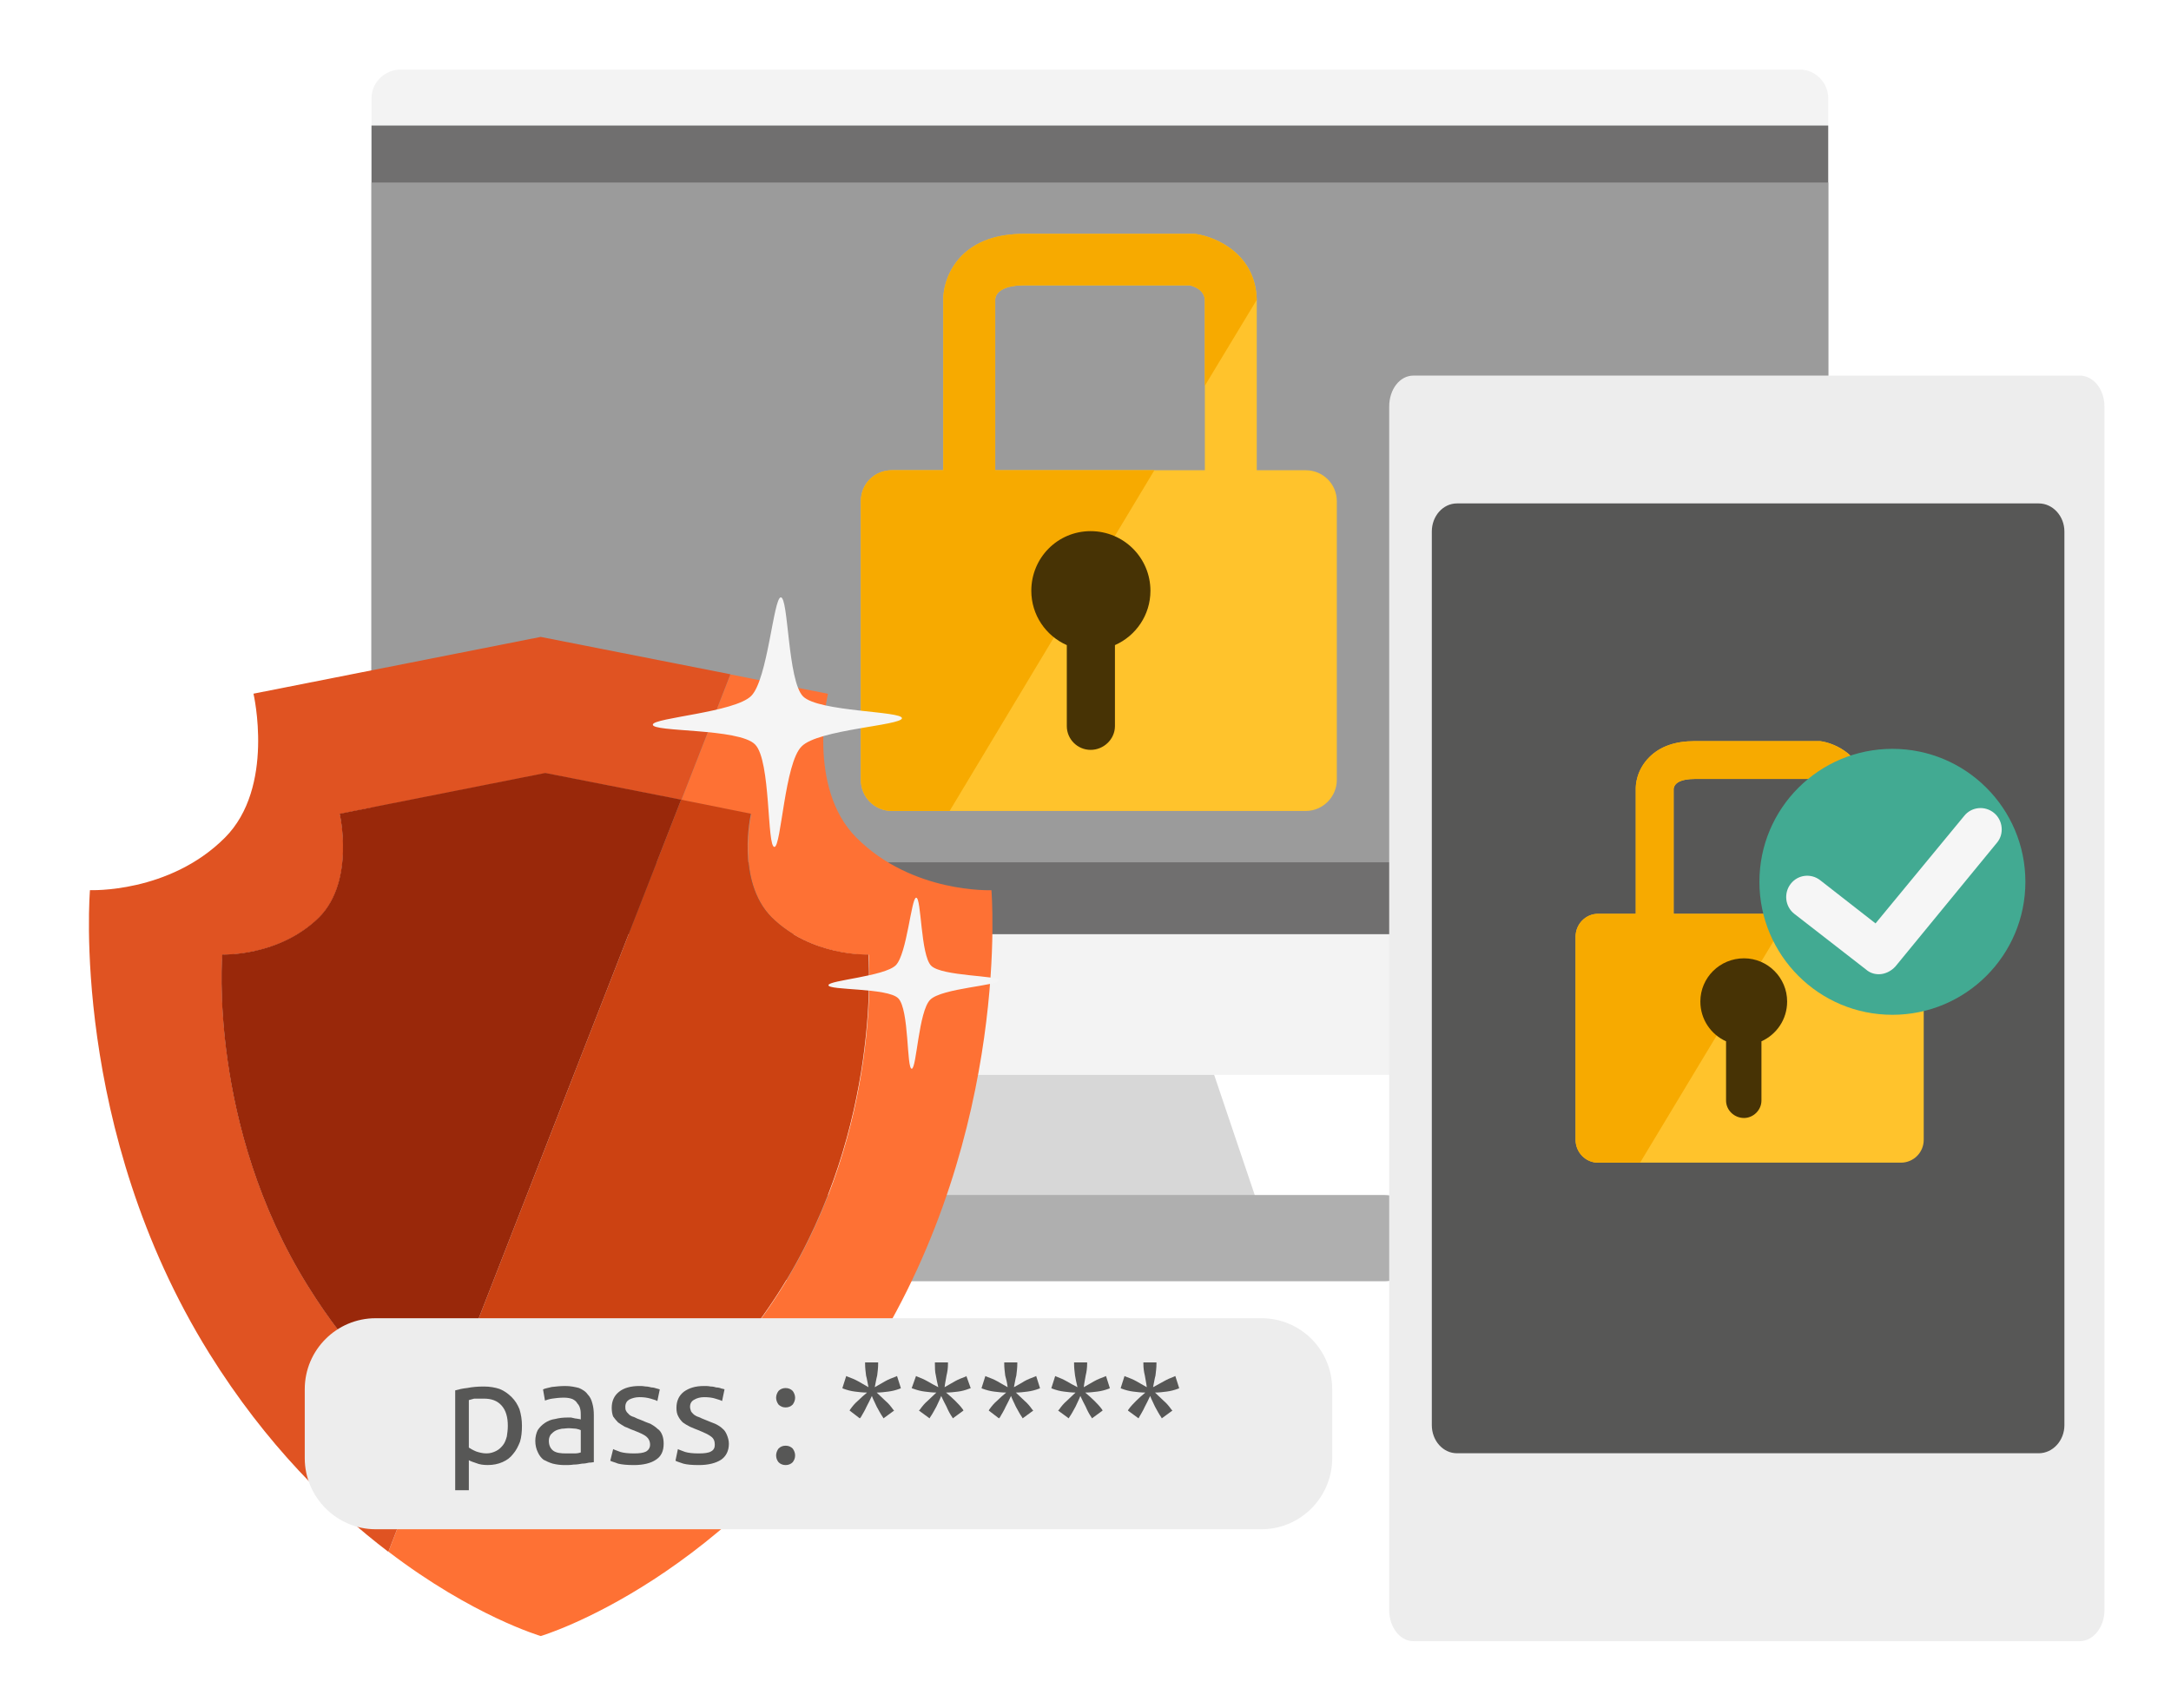 ﻿<?xml version="1.0" encoding="utf-8"?>
<svg width="624" height="491" version="1.1" xmlns="http://www.w3.org/2000/svg">
  <g>
    <path d="M 348.218 306.712 C 348.218 303.503 344.593 300.852 339.991 300.852 C 281.841 300.852 281.841 300.852 281.841 300.852 C 277.239 300.852 273.613 303.503 273.613 306.712 C 259.529 358.756 259.529 358.756 259.529 358.756 C 259.529 362.105 263.294 364.756 267.756 364.756 C 357.562 364.756 357.562 364.756 357.562 364.756 C 362.163 364.756 365.789 362.105 365.789 358.756 L 348.218 306.712 Z " fill="#D7D7D7" />
    <path d="M 525.475 300.741 C 525.475 305.204 521.851 308.969 517.251 308.969 C 115.142 308.969 115.142 308.969 115.142 308.969 C 110.543 308.969 106.779 305.204 106.779 300.741 C 106.779 28.228 106.779 28.228 106.779 28.228 C 106.779 23.766 110.543 20 115.142 20 C 517.251 20 517.251 20 517.251 20 C 521.851 20 525.475 23.766 525.475 28.228 L 525.475 300.741 Z " fill="#F3F3F3" />
    <path d="M 106.779 36.087 L 525.475 36.087 L 525.475 268.531 L 106.779 268.531 L 106.779 36.087 Z " fill="#706F6F" />
    <path d="M 406.227 360.08 C 406.227 364.676 402.603 368.298 398.002 368.298 C 228.349 368.298 228.349 368.298 228.349 368.298 C 223.888 368.298 220.124 364.676 220.124 360.08 C 220.124 351.722 220.124 351.722 220.124 351.722 C 220.124 347.265 223.888 343.504 228.349 343.504 C 398.002 343.504 398.002 343.504 398.002 343.504 C 402.603 343.504 406.227 347.265 406.227 351.722 L 406.227 360.08 Z " fill="#AFAFAF" />
    <path d="M 520.162 52.468 L 106.779 52.468 L 106.779 247.869 L 393.092 247.869 L 434.858 247.869 L 525.475 247.869 L 525.475 137.772 L 525.475 87.151 L 525.475 72.097 L 525.475 52.468 L 520.162 52.468 Z " fill="#9B9B9B" />
    <path d="M 375.312 135.171 C 361.226 135.171 361.226 135.171 361.226 135.171 C 361.226 86.48 361.226 86.48 361.226 86.48 C 361.226 86.48 361.226 86.34 361.226 86.201 C 360.947 73.087 349.651 68.064 343.515 67.227 C 343.236 67.227 342.957 67.227 342.539 67.227 C 294.285 67.227 294.285 67.227 294.285 67.227 C 286.615 67.227 280.618 69.32 276.434 73.505 C 271.414 78.667 271.135 84.666 271.135 85.782 C 271.135 135.171 271.135 135.171 271.135 135.171 C 256.352 135.171 256.352 135.171 256.352 135.171 C 251.332 135.171 247.427 139.077 247.427 144.1 C 247.427 224.182 247.427 224.182 247.427 224.182 C 247.427 229.065 251.332 233.111 256.352 233.111 C 272.948 233.111 272.948 233.111 272.948 233.111 C 375.312 233.111 375.312 233.111 375.312 233.111 C 380.193 233.111 384.237 229.065 384.237 224.182 C 384.237 144.1 384.237 144.1 384.237 144.1 C 384.237 139.077 380.193 135.171 375.312 135.171  ZM 346.304 135.171 C 331.8 135.171 331.8 135.171 331.8 135.171 C 286.057 135.171 286.057 135.171 286.057 135.171 C 286.057 85.922 286.057 85.922 286.057 85.922 C 286.336 83.55 289.265 82.016 294.285 82.016 C 341.981 82.016 341.981 82.016 341.981 82.016 C 343.096 82.295 346.304 83.271 346.304 86.48 C 346.304 110.895 346.304 110.895 346.304 110.895 L 346.304 135.171 Z " fill="#FFC32C" />
    <path d="M 286.053 135.171 C 286.053 85.922 286.053 85.922 286.053 85.922 C 286.332 83.55 289.26 82.016 294.28 82.016 C 341.971 82.016 341.971 82.016 341.971 82.016 C 343.086 82.295 346.293 83.271 346.293 86.48 C 346.293 110.895 346.293 110.895 346.293 110.895 C 361.214 86.201 361.214 86.201 361.214 86.201 C 360.935 73.087 349.64 68.064 343.504 67.227 C 343.226 67.227 342.947 67.227 342.528 67.227 C 294.28 67.227 294.28 67.227 294.28 67.227 C 286.611 67.227 280.615 69.32 276.431 73.505 C 271.411 78.667 271.132 84.666 271.132 85.782 C 271.132 135.171 271.132 135.171 271.132 135.171 C 256.351 135.171 256.351 135.171 256.351 135.171 C 251.331 135.171 247.427 139.077 247.427 144.1 C 247.427 224.182 247.427 224.182 247.427 224.182 C 247.427 229.065 251.331 233.111 256.351 233.111 C 272.945 233.111 272.945 233.111 272.945 233.111 C 331.791 135.171 331.791 135.171 331.791 135.171 L 286.053 135.171 Z " fill="#F7AA00" />
    <path d="M 330.664 169.824 C 330.664 160.345 322.978 152.678 313.474 152.678 C 303.971 152.678 296.425 160.345 296.425 169.824 C 296.425 176.795 300.617 182.789 306.627 185.438 C 306.627 208.718 306.627 208.718 306.627 208.718 C 306.627 212.482 309.701 215.549 313.474 215.549 C 317.248 215.549 320.462 212.482 320.462 208.718 C 320.462 185.438 320.462 185.438 320.462 185.438 C 326.471 182.789 330.664 176.795 330.664 169.824  Z" fill="#473305" />
    <path d="M 604.875 462.827 C 604.875 467.709 601.667 471.754 597.762 471.754 C 406.264 471.754 406.264 471.754 406.264 471.754 C 402.359 471.754 399.291 467.709 399.291 462.827 C 399.291 116.887 399.291 116.887 399.291 116.887 C 399.291 111.866 402.359 107.96 406.264 107.96 C 597.762 107.96 597.762 107.96 597.762 107.96 C 601.667 107.96 604.875 111.866 604.875 116.887 L 604.875 462.827 Z " fill="#EDEDED" />
    <path d="M 593.363 409.651 C 593.363 414.113 590.02 417.738 585.979 417.738 C 418.785 417.738 418.785 417.738 418.785 417.738 C 414.745 417.738 411.54 414.113 411.54 409.651 C 411.54 152.796 411.54 152.796 411.54 152.796 C 411.54 148.334 414.745 144.708 418.785 144.708 C 585.979 144.708 585.979 144.708 585.979 144.708 C 590.02 144.708 593.363 148.334 593.363 152.796 L 593.363 409.651 Z " fill="#575756" />
    <path d="M 546.366 262.677 C 536.039 262.677 536.039 262.677 536.039 262.677 C 536.039 227.122 536.039 227.122 536.039 227.122 C 536.039 227.122 536.039 226.983 536.039 226.843 C 535.9 217.362 527.526 213.597 523.2 213.04 C 522.921 213.04 522.642 213.04 522.502 213.04 C 487.055 213.04 487.055 213.04 487.055 213.04 C 481.473 213.04 477.146 214.573 474.076 217.641 C 470.308 221.406 470.169 225.728 470.169 226.565 C 470.169 262.677 470.169 262.677 470.169 262.677 C 459.283 262.677 459.283 262.677 459.283 262.677 C 455.794 262.677 452.864 265.605 452.864 269.231 C 452.864 327.653 452.864 327.653 452.864 327.653 C 452.864 331.278 455.794 334.206 459.283 334.206 C 471.425 334.206 471.425 334.206 471.425 334.206 C 546.366 334.206 546.366 334.206 546.366 334.206 C 549.995 334.206 552.925 331.278 552.925 327.653 C 552.925 269.231 552.925 269.231 552.925 269.231 C 552.925 265.605 549.995 262.677 546.366 262.677  ZM 525.154 262.677 C 514.547 262.677 514.547 262.677 514.547 262.677 C 481.054 262.677 481.054 262.677 481.054 262.677 C 481.054 226.704 481.054 226.704 481.054 226.704 C 481.333 224.891 483.426 223.915 487.055 223.915 C 521.944 223.915 521.944 223.915 521.944 223.915 C 522.781 224.055 525.154 224.752 525.154 227.122 C 525.154 244.97 525.154 244.97 525.154 244.97 L 525.154 262.677 Z " fill="#FFC32C" />
    <path d="M 481.025 262.677 C 481.025 226.704 481.025 226.704 481.025 226.704 C 481.304 224.891 483.395 223.915 487.02 223.915 C 521.873 223.915 521.873 223.915 521.873 223.915 C 522.709 224.055 525.079 224.752 525.079 227.122 C 525.079 244.97 525.079 244.97 525.079 244.97 C 535.953 226.843 535.953 226.843 535.953 226.843 C 535.814 217.362 527.449 213.597 523.127 213.04 C 522.849 213.04 522.57 213.04 522.43 213.04 C 487.02 213.04 487.02 213.04 487.02 213.04 C 481.443 213.04 477.121 214.573 474.054 217.641 C 470.29 221.406 470.151 225.728 470.151 226.565 C 470.151 262.677 470.151 262.677 470.151 262.677 C 459.277 262.677 459.277 262.677 459.277 262.677 C 455.791 262.677 452.864 265.605 452.864 269.231 C 452.864 327.653 452.864 327.653 452.864 327.653 C 452.864 331.278 455.791 334.206 459.277 334.206 C 471.405 334.206 471.405 334.206 471.405 334.206 C 514.484 262.677 514.484 262.677 514.484 262.677 L 481.025 262.677 Z " fill="#F7AA00" />
    <path d="M 513.668 287.884 C 513.668 281.048 508.095 275.468 501.267 275.468 C 494.3 275.468 488.726 281.048 488.726 287.884 C 488.726 293.046 491.792 297.371 496.111 299.324 C 496.111 316.344 496.111 316.344 496.111 316.344 C 496.111 319.134 498.48 321.366 501.267 321.366 C 503.914 321.366 506.283 319.134 506.283 316.344 C 506.283 299.324 506.283 299.324 506.283 299.324 C 510.603 297.371 513.668 293.046 513.668 287.884  Z" fill="#473305" />
    <path d="M 505.699 253.478 C 505.698 232.367 522.812 215.253 543.923 215.253 C 565.033 215.253 582.147 232.367 582.147 253.478 C 582.147 274.588 565.033 291.702 543.923 291.702 C 522.812 291.702 505.698 274.588 505.698 253.478  Z" fill="#42AA92" />
    <path d="M 540.051 280.043 C 538.66 280.043 537.407 279.625 536.294 278.651 C 515.697 262.652 515.697 262.652 515.697 262.652 C 513.052 260.565 512.635 256.669 514.723 254.026 C 516.81 251.383 520.568 250.965 523.212 253.052 C 539.077 265.434 539.077 265.434 539.077 265.434 C 564.545 234.548 564.545 234.548 564.545 234.548 C 566.633 231.905 570.529 231.488 573.174 233.714 C 575.679 235.801 576.096 239.696 574.008 242.2 C 544.783 277.817 544.783 277.817 544.783 277.817 C 543.53 279.208 541.721 280.043 540.051 280.043  Z" fill="#F6F6F6" />
    <path d="M 284.96 255.886 C 284.96 255.885 262.233 256.861 246.199 240.831 C 231.698 226.333 237.973 199.43 237.973 199.43 C 209.947 193.854 209.947 193.854 209.947 193.854 C 195.865 229.958 195.865 229.958 195.865 229.958 C 215.943 234 215.943 234 215.943 234 C 215.943 234 211.481 253.237 221.799 263.692 C 233.371 275.122 249.685 274.425 249.685 274.425 C 249.685 274.425 253.728 323.633 225.006 369.773 C 195.865 416.471 156.825 428.041 156.825 428.041 C 156.825 428.041 142.882 423.999 125.314 410.616 C 111.65 446.023 111.65 446.023 111.65 446.023 C 135.91 464.563 155.43 470.278 155.43 470.278 C 155.43 470.278 210.087 454.108 250.661 389.01 C 290.816 324.469 284.96 255.885 284.96 255.885  Z" fill="#FE7134" />
    <path d="M 156.734 428.069 C 156.734 428.069 195.77 416.492 224.907 369.766 C 253.625 323.597 249.582 274.359 249.582 274.359 C 249.582 274.359 233.271 275.057 221.7 263.619 C 211.384 253.158 215.845 233.909 215.845 233.909 C 195.77 229.864 195.77 229.864 195.77 229.864 C 125.227 410.634 125.227 410.634 125.227 410.634 C 142.793 424.024 156.734 428.069 156.734 428.069  Z" fill="#CC4212" />
    <path d="M 88.613 369.798 C 59.745 323.641 63.929 274.417 63.929 274.417 C 63.929 274.417 80.245 275.114 91.82 263.68 C 102.14 253.221 97.678 233.978 97.678 233.978 C 156.807 222.264 156.807 222.264 156.807 222.264 C 195.855 229.934 195.855 229.934 195.855 229.934 C 209.94 193.817 209.94 193.817 209.94 193.817 C 155.413 183.08 155.413 183.08 155.413 183.08 C 72.854 199.395 72.854 199.395 72.854 199.395 C 72.854 199.395 79.13 226.308 64.626 240.811 C 48.589 256.847 25.857 255.871 25.857 255.871 C 25.857 255.871 20 324.478 60.164 389.041 C 76.48 415.257 95.167 433.525 111.623 446.075 C 125.29 410.655 125.29 410.655 125.29 410.655 C 113.576 401.731 100.327 388.623 88.613 369.798  Z" fill="#E05322" />
    <path d="M 97.622 233.908 C 97.622 233.908 102.083 253.159 91.766 263.621 C 80.195 275.06 63.883 274.363 63.883 274.363 C 63.883 274.363 59.7 323.606 88.56 369.781 C 100.271 388.613 113.516 401.726 125.227 410.654 C 195.772 229.862 195.772 229.862 195.772 229.862 C 156.735 222.19 156.735 222.19 156.735 222.19 L 97.622 233.908 Z " fill="#99280A" />
    <path d="M 222.605 243.45 C 220.376 243.59 221.629 218.605 217.032 214 C 212.435 209.254 187.36 210.51 187.639 208.277 C 187.778 206.323 211.181 204.788 215.918 200.042 C 220.654 195.296 222.326 171.848 224.415 171.708 C 226.644 171.569 226.366 195.715 230.823 200.182 C 235.281 204.648 259.381 204.369 259.242 206.462 C 259.103 208.556 235.142 209.673 230.406 214.558 C 225.53 219.303 224.555 243.31 222.604 243.45  Z" fill="#F5F5F5" />
    <path d="M 262.071 307.206 C 260.539 307.346 261.375 290.167 258.172 286.955 C 255.109 283.882 237.981 284.72 238.121 283.184 C 238.121 281.787 254.273 280.67 257.476 277.458 C 260.678 274.246 261.932 258.045 263.324 258.045 C 264.856 257.905 264.577 274.525 267.641 277.598 C 270.704 280.67 287.274 280.391 287.135 281.787 C 287.135 283.324 270.704 284.022 267.362 287.374 C 264.02 290.726 263.463 307.066 262.071 307.206  Z" fill="#F5F5F5" />
    <path d="M 382.909 419.175 C 382.909 430.357 373.846 439.581 362.552 439.581 C 107.95 439.581 107.95 439.581 107.95 439.581 C 96.796 439.581 87.593 430.357 87.593 419.176 C 87.593 399.329 87.593 399.329 87.593 399.329 C 87.593 388.008 96.796 378.924 107.95 378.924 C 362.552 378.924 362.552 378.924 362.552 378.924 C 373.846 378.924 382.909 388.008 382.909 399.329 L 382.909 419.175 Z " fill="#EDEDED" />
    <path d="M 150.021 409.837 C 150.021 411.508 149.881 413.041 149.461 414.434 C 148.901 415.827 148.341 416.941 147.501 417.916 C 146.66 419.031 145.68 419.727 144.42 420.285 C 143.159 420.842 141.759 421.121 140.218 421.121 C 138.958 421.121 137.838 420.981 136.857 420.563 C 136.017 420.285 135.177 420.006 134.757 419.727 C 134.757 428.365 134.757 428.365 134.757 428.365 C 130.836 428.365 130.836 428.365 130.836 428.365 C 130.836 399.667 130.836 399.667 130.836 399.667 C 131.816 399.388 132.936 399.11 134.337 398.971 C 135.737 398.692 137.277 398.553 139.098 398.553 C 140.779 398.553 142.319 398.831 143.579 399.249 C 144.98 399.806 146.1 400.642 147.081 401.617 C 148.061 402.592 148.761 403.707 149.321 405.1 C 149.741 406.493 150.021 408.026 150.021 409.837  ZM 145.96 409.837 C 145.96 407.329 145.4 405.379 144.14 403.986 C 142.879 402.592 141.199 402.035 139.098 402.035 C 137.838 402.035 136.997 402.035 136.297 402.035 C 135.737 402.175 135.177 402.314 134.757 402.453 C 134.757 416.105 134.757 416.105 134.757 416.105 C 135.177 416.384 135.877 416.802 136.857 417.22 C 137.698 417.499 138.678 417.777 139.798 417.777 C 140.919 417.777 141.759 417.499 142.599 417.081 C 143.439 416.663 144 416.105 144.56 415.409 C 145.12 414.712 145.4 413.877 145.68 412.901 C 145.82 411.926 145.96 410.951 145.96 409.837  Z" fill="#575756" />
    <path d="M 162.48 398.405 C 164.009 398.405 165.26 398.684 166.373 398.963 C 167.346 399.381 168.319 399.939 168.876 400.775 C 169.571 401.473 169.988 402.309 170.266 403.425 C 170.544 404.401 170.683 405.516 170.683 406.771 C 170.683 420.296 170.683 420.296 170.683 420.296 C 170.405 420.296 169.988 420.436 169.293 420.436 C 168.737 420.575 168.041 420.715 167.346 420.715 C 166.512 420.854 165.817 420.994 164.843 420.994 C 164.009 421.133 163.175 421.133 162.34 421.133 C 161.089 421.133 159.977 420.994 158.864 420.715 C 157.891 420.436 157.057 420.017 156.222 419.599 C 155.527 419.041 154.971 418.344 154.554 417.368 C 154.137 416.532 153.859 415.416 153.859 414.161 C 153.859 413.046 154.137 411.93 154.554 411.094 C 155.11 410.257 155.805 409.56 156.64 409.002 C 157.474 408.444 158.447 408.026 159.56 407.887 C 160.672 407.608 161.784 407.468 163.036 407.468 C 163.453 407.468 163.731 407.468 164.148 407.468 C 164.565 407.608 164.982 407.608 165.399 407.747 C 165.817 407.747 166.095 407.887 166.373 407.887 C 166.651 407.887 166.79 408.026 166.929 408.026 C 166.929 406.911 166.929 406.911 166.929 406.911 C 166.929 406.353 166.929 405.656 166.79 405.098 C 166.651 404.401 166.373 403.843 165.956 403.425 C 165.678 402.867 165.121 402.449 164.565 402.17 C 163.87 401.891 163.036 401.751 162.062 401.751 C 160.811 401.751 159.699 401.891 158.725 402.03 C 157.752 402.17 157.057 402.449 156.64 402.588 C 156.083 399.381 156.083 399.381 156.083 399.381 C 156.64 399.102 157.474 398.963 158.586 398.684 C 159.838 398.544 161.089 398.405 162.48 398.405  ZM 162.758 417.786 C 163.731 417.787 164.426 417.787 165.121 417.787 C 165.956 417.787 166.512 417.647 166.929 417.508 C 166.929 411.094 166.929 411.094 166.929 411.094 C 166.651 410.954 166.234 410.815 165.539 410.675 C 164.982 410.675 164.287 410.536 163.314 410.536 C 162.758 410.536 162.201 410.675 161.506 410.675 C 160.811 410.815 160.255 410.954 159.699 411.233 C 159.142 411.512 158.725 411.93 158.308 412.349 C 158.03 412.767 157.752 413.325 157.752 414.161 C 157.752 415.556 158.308 416.532 159.142 417.089 C 159.977 417.647 161.228 417.787 162.758 417.787  Z" fill="#575756" />
    <path d="M 182.243 417.786 C 183.778 417.787 184.894 417.647 185.731 417.229 C 186.429 416.81 186.848 416.113 186.848 415.277 C 186.848 414.301 186.429 413.464 185.731 412.906 C 185.034 412.349 183.778 411.791 181.964 411.094 C 181.127 410.815 180.429 410.396 179.592 410.118 C 178.894 409.699 178.197 409.281 177.638 408.863 C 177.08 408.305 176.662 407.747 176.243 407.189 C 175.964 406.492 175.824 405.656 175.824 404.68 C 175.824 402.728 176.522 401.194 177.917 400.078 C 179.313 398.963 181.266 398.405 183.778 398.405 C 184.336 398.405 184.894 398.405 185.592 398.544 C 186.15 398.544 186.708 398.684 187.266 398.823 C 187.824 398.823 188.243 398.963 188.662 399.102 C 189.08 399.242 189.359 399.242 189.638 399.381 C 188.941 402.728 188.941 402.728 188.941 402.728 C 188.522 402.449 187.824 402.309 186.987 402.03 C 186.01 401.751 185.034 401.612 183.778 401.612 C 182.662 401.612 181.685 401.891 180.848 402.309 C 180.15 402.728 179.732 403.425 179.732 404.401 C 179.732 404.819 179.732 405.237 180.011 405.656 C 180.15 405.935 180.429 406.213 180.848 406.632 C 181.127 406.911 181.685 407.189 182.243 407.329 C 182.801 407.608 183.359 407.887 184.197 408.165 C 185.173 408.584 186.15 409.002 186.987 409.281 C 187.685 409.699 188.383 410.118 188.941 410.675 C 189.638 411.094 190.057 411.791 190.336 412.488 C 190.615 413.185 190.755 414.022 190.755 414.998 C 190.755 417.089 190.057 418.623 188.522 419.599 C 187.127 420.575 184.894 421.133 182.243 421.133 C 180.29 421.133 178.755 420.994 177.638 420.715 C 176.662 420.296 175.824 420.157 175.406 419.878 C 176.243 416.532 176.243 416.532 176.243 416.532 C 176.662 416.81 177.359 416.95 178.336 417.368 C 179.313 417.647 180.569 417.787 182.243 417.787  Z" fill="#575756" />
    <path d="M 200.847 417.786 C 202.382 417.787 203.637 417.647 204.335 417.229 C 205.172 416.81 205.451 416.113 205.451 415.277 C 205.451 414.301 205.172 413.464 204.335 412.906 C 203.637 412.349 202.382 411.791 200.707 411.094 C 199.87 410.815 199.033 410.396 198.335 410.118 C 197.498 409.699 196.8 409.281 196.242 408.863 C 195.684 408.305 195.265 407.747 194.986 407.189 C 194.568 406.492 194.428 405.656 194.428 404.68 C 194.428 402.728 195.126 401.194 196.521 400.078 C 198.056 398.963 199.87 398.405 202.382 398.405 C 202.94 398.405 203.637 398.405 204.195 398.544 C 204.893 398.544 205.451 398.684 205.87 398.823 C 206.428 398.823 206.986 398.963 207.265 399.102 C 207.684 399.242 208.102 399.242 208.242 399.381 C 207.544 402.728 207.544 402.728 207.544 402.728 C 207.126 402.449 206.428 402.309 205.591 402.03 C 204.754 401.751 203.637 401.612 202.382 401.612 C 201.265 401.612 200.289 401.891 199.591 402.309 C 198.754 402.728 198.335 403.425 198.335 404.401 C 198.335 404.819 198.475 405.237 198.614 405.656 C 198.754 405.935 199.033 406.213 199.451 406.632 C 199.87 406.911 200.289 407.189 200.847 407.329 C 201.405 407.608 202.102 407.887 202.8 408.165 C 203.916 408.584 204.754 409.002 205.591 409.281 C 206.428 409.699 207.126 410.118 207.684 410.675 C 208.242 411.094 208.661 411.791 208.94 412.488 C 209.219 413.185 209.498 414.022 209.498 414.998 C 209.498 417.089 208.661 418.623 207.265 419.599 C 205.73 420.575 203.637 421.133 200.847 421.133 C 198.893 421.133 197.358 420.994 196.382 420.715 C 195.265 420.296 194.568 420.157 194.149 419.878 C 194.847 416.532 194.847 416.532 194.847 416.532 C 195.265 416.81 195.963 416.95 196.94 417.368 C 197.916 417.647 199.172 417.787 200.847 417.787  Z" fill="#575756" />
    <path d="M 228.536 401.78 C 228.536 402.476 228.263 403.172 227.853 403.729 C 227.307 404.286 226.625 404.565 225.806 404.565 C 224.987 404.565 224.304 404.286 223.758 403.729 C 223.349 403.172 223.075 402.476 223.075 401.78 C 223.075 401.084 223.349 400.388 223.758 399.831 C 224.304 399.274 224.987 398.995 225.806 398.995 C 226.625 398.995 227.307 399.274 227.853 399.831 C 228.263 400.388 228.536 401.084 228.536 401.78  ZM 228.536 418.348 C 228.536 419.184 228.263 419.741 227.853 420.298 C 227.307 420.854 226.625 421.133 225.806 421.133 C 224.987 421.133 224.304 420.854 223.758 420.298 C 223.349 419.741 223.075 419.184 223.075 418.348 C 223.075 417.652 223.349 416.956 223.758 416.399 C 224.304 415.842 224.987 415.564 225.806 415.564 C 226.625 415.564 227.307 415.842 227.853 416.399 C 228.263 416.956 228.536 417.652 228.536 418.348  Z" fill="#575756" />
    <path d="M 252.403 392.036 C 252.403 393.155 252.264 394.274 252.125 395.393 C 251.847 396.372 251.708 397.491 251.43 398.75 C 252.403 398.191 253.377 397.631 254.35 397.072 C 255.323 396.512 256.436 396.092 257.548 395.673 C 257.826 395.533 257.826 395.533 257.826 395.533 C 258.938 399.03 258.938 399.03 258.938 399.03 C 258.66 399.17 258.66 399.17 258.66 399.17 C 257.548 399.59 256.436 399.869 255.323 400.009 C 254.211 400.149 253.098 400.289 251.986 400.289 C 252.82 401.128 253.655 401.828 254.489 402.667 C 255.323 403.366 256.018 404.206 256.714 405.185 C 256.992 405.465 256.992 405.465 256.992 405.465 C 253.933 407.703 253.933 407.703 253.933 407.703 C 253.794 407.423 253.794 407.423 253.794 407.423 C 253.098 406.444 252.542 405.325 251.986 404.345 C 251.569 403.366 251.013 402.387 250.596 401.268 C 250.039 402.387 249.622 403.366 249.066 404.345 C 248.649 405.325 247.954 406.444 247.398 407.423 C 247.119 407.703 247.119 407.703 247.119 407.703 C 244.199 405.465 244.199 405.465 244.199 405.465 C 244.339 405.185 244.339 405.185 244.339 405.185 C 245.034 404.206 245.729 403.366 246.563 402.667 C 247.398 401.828 248.232 401.128 249.205 400.289 C 247.954 400.289 246.841 400.149 245.729 400.009 C 244.617 399.869 243.504 399.59 242.392 399.17 C 242.114 399.03 242.114 399.03 242.114 399.03 C 243.226 395.533 243.226 395.533 243.226 395.533 C 243.504 395.673 243.504 395.673 243.504 395.673 C 244.617 396.092 245.729 396.512 246.702 397.072 C 247.676 397.631 248.649 398.191 249.622 398.75 C 249.344 397.491 249.205 396.372 248.927 395.393 C 248.788 394.274 248.649 393.155 248.649 392.036 C 248.649 391.616 248.649 391.616 248.649 391.616 C 252.403 391.616 252.403 391.616 252.403 391.616 L 252.403 392.036 Z " fill="#575756" />
    <path d="M 272.471 392.036 C 272.471 393.155 272.332 394.274 272.054 395.393 C 271.915 396.372 271.637 397.491 271.497 398.75 C 272.471 398.191 273.445 397.631 274.419 397.072 C 275.393 396.512 276.506 396.092 277.619 395.673 C 277.758 395.533 277.758 395.533 277.758 395.533 C 279.01 399.03 279.01 399.03 279.01 399.03 C 278.592 399.17 278.592 399.17 278.592 399.17 C 277.479 399.59 276.506 399.869 275.393 400.009 C 274.28 400.149 273.028 400.289 271.915 400.289 C 272.889 401.128 273.723 401.828 274.558 402.667 C 275.254 403.366 276.088 404.206 276.784 405.185 C 276.923 405.465 276.923 405.465 276.923 405.465 C 273.862 407.703 273.862 407.703 273.862 407.703 C 273.723 407.423 273.723 407.423 273.723 407.423 C 273.028 406.444 272.471 405.325 272.054 404.345 C 271.497 403.366 271.08 402.387 270.524 401.268 C 270.106 402.387 269.55 403.366 269.133 404.345 C 268.576 405.325 268.02 406.444 267.324 407.423 C 267.185 407.703 267.185 407.703 267.185 407.703 C 264.124 405.465 264.124 405.465 264.124 405.465 C 264.403 405.185 264.403 405.185 264.403 405.185 C 265.098 404.206 265.794 403.366 266.628 402.667 C 267.463 401.828 268.298 401.128 269.133 400.289 C 268.02 400.289 266.907 400.149 265.794 400.009 C 264.681 399.869 263.568 399.59 262.455 399.17 C 262.038 399.03 262.038 399.03 262.038 399.03 C 263.29 395.533 263.29 395.533 263.29 395.533 C 263.568 395.673 263.568 395.673 263.568 395.673 C 264.681 396.092 265.655 396.512 266.628 397.072 C 267.602 397.631 268.576 398.191 269.689 398.75 C 269.411 397.491 269.133 396.372 268.993 395.393 C 268.715 394.274 268.715 393.155 268.715 392.036 C 268.715 391.616 268.715 391.616 268.715 391.616 C 272.471 391.616 272.471 391.616 272.471 391.616 L 272.471 392.036 Z " fill="#575756" />
    <path d="M 292.398 392.036 C 292.398 393.155 292.259 394.274 292.12 395.393 C 291.842 396.372 291.703 397.491 291.425 398.75 C 292.398 398.191 293.511 397.631 294.345 397.072 C 295.318 396.512 296.431 396.092 297.543 395.673 C 297.821 395.533 297.821 395.533 297.821 395.533 C 298.934 399.03 298.934 399.03 298.934 399.03 C 298.655 399.17 298.655 399.17 298.655 399.17 C 297.543 399.59 296.431 399.869 295.318 400.009 C 294.206 400.149 293.094 400.289 291.981 400.289 C 292.816 401.128 293.65 401.828 294.484 402.667 C 295.318 403.366 296.014 404.206 296.709 405.185 C 296.987 405.465 296.987 405.465 296.987 405.465 C 293.928 407.703 293.928 407.703 293.928 407.703 C 293.789 407.423 293.789 407.423 293.789 407.423 C 293.094 406.444 292.537 405.325 291.981 404.345 C 291.564 403.366 291.008 402.387 290.591 401.268 C 290.035 402.387 289.617 403.366 289.061 404.345 C 288.644 405.325 287.949 406.444 287.393 407.423 C 287.115 407.703 287.115 407.703 287.115 407.703 C 284.195 405.465 284.195 405.465 284.195 405.465 C 284.334 405.185 284.334 405.185 284.334 405.185 C 285.029 404.206 285.724 403.366 286.558 402.667 C 287.393 401.828 288.227 401.128 289.2 400.289 C 287.949 400.289 286.837 400.149 285.724 400.009 C 284.612 399.869 283.499 399.59 282.387 399.17 C 282.109 399.03 282.109 399.03 282.109 399.03 C 283.221 395.533 283.221 395.533 283.221 395.533 C 283.499 395.673 283.499 395.673 283.499 395.673 C 284.612 396.092 285.724 396.512 286.697 397.072 C 287.671 397.631 288.644 398.191 289.617 398.75 C 289.478 397.491 289.2 396.372 288.922 395.393 C 288.783 394.274 288.644 393.155 288.644 392.036 C 288.644 391.616 288.644 391.616 288.644 391.616 C 292.398 391.616 292.398 391.616 292.398 391.616 L 292.398 392.036 Z " fill="#575756" />
    <path d="M 312.47 392.036 C 312.47 393.155 312.331 394.274 312.053 395.393 C 311.914 396.372 311.635 397.491 311.496 398.75 C 312.47 398.191 313.443 397.631 314.416 397.072 C 315.39 396.512 316.502 396.092 317.615 395.673 C 317.893 395.533 317.893 395.533 317.893 395.533 C 319.005 399.03 319.005 399.03 319.005 399.03 C 318.727 399.17 318.727 399.17 318.727 399.17 C 317.615 399.59 316.502 399.869 315.39 400.009 C 314.277 400.149 313.026 400.289 311.914 400.289 C 312.887 401.128 313.721 401.828 314.556 402.667 C 315.251 403.366 316.085 404.206 316.78 405.185 C 316.919 405.465 316.919 405.465 316.919 405.465 C 313.86 407.703 313.86 407.703 313.86 407.703 C 313.721 407.423 313.721 407.423 313.721 407.423 C 313.026 406.444 312.47 405.325 312.053 404.345 C 311.496 403.366 311.079 402.387 310.523 401.268 C 310.106 402.387 309.55 403.366 309.133 404.345 C 308.577 405.325 308.02 406.444 307.325 407.423 C 307.186 407.703 307.186 407.703 307.186 407.703 C 304.127 405.465 304.127 405.465 304.127 405.465 C 304.405 405.185 304.405 405.185 304.405 405.185 C 305.1 404.206 305.796 403.366 306.63 402.667 C 307.464 401.828 308.298 401.128 309.133 400.289 C 308.02 400.289 306.908 400.149 305.796 400.009 C 304.683 399.869 303.571 399.59 302.458 399.17 C 302.18 399.03 302.18 399.03 302.18 399.03 C 303.293 395.533 303.293 395.533 303.293 395.533 C 303.571 395.673 303.571 395.673 303.571 395.673 C 304.683 396.092 305.657 396.512 306.63 397.072 C 307.603 397.631 308.577 398.191 309.689 398.75 C 309.411 397.491 309.133 396.372 308.994 395.393 C 308.855 394.274 308.716 393.155 308.716 392.036 C 308.716 391.616 308.716 391.616 308.716 391.616 C 312.47 391.616 312.47 391.616 312.47 391.616 L 312.47 392.036 Z " fill="#575756" />
    <path d="M 332.394 392.036 C 332.394 393.155 332.255 394.274 332.116 395.393 C 331.837 396.372 331.698 397.491 331.42 398.75 C 332.394 398.191 333.506 397.631 334.479 397.072 C 335.453 396.512 336.426 396.092 337.538 395.673 C 337.816 395.533 337.816 395.533 337.816 395.533 C 338.929 399.03 338.929 399.03 338.929 399.03 C 338.651 399.17 338.651 399.17 338.651 399.17 C 337.538 399.59 336.426 399.869 335.314 400.009 C 334.201 400.149 333.089 400.289 331.977 400.289 C 332.811 401.128 333.645 401.828 334.479 402.667 C 335.314 403.366 336.009 404.206 336.704 405.185 C 336.982 405.465 336.982 405.465 336.982 405.465 C 333.923 407.703 333.923 407.703 333.923 407.703 C 333.784 407.423 333.784 407.423 333.784 407.423 C 333.089 406.444 332.533 405.325 331.977 404.345 C 331.559 403.366 331.003 402.387 330.586 401.268 C 330.03 402.387 329.613 403.366 329.057 404.345 C 328.639 405.325 327.944 406.444 327.388 407.423 C 327.249 407.703 327.249 407.703 327.249 407.703 C 324.19 405.465 324.19 405.465 324.19 405.465 C 324.329 405.185 324.329 405.185 324.329 405.185 C 325.024 404.206 325.858 403.366 326.554 402.667 C 327.388 401.828 328.222 401.128 329.196 400.289 C 327.944 400.289 326.832 400.149 325.719 400.009 C 324.607 399.869 323.495 399.59 322.382 399.17 C 322.104 399.03 322.104 399.03 322.104 399.03 C 323.217 395.533 323.217 395.533 323.217 395.533 C 323.495 395.673 323.495 395.673 323.495 395.673 C 324.607 396.092 325.719 396.512 326.693 397.072 C 327.666 397.631 328.639 398.191 329.613 398.75 C 329.474 397.491 329.196 396.372 329.057 395.393 C 328.778 394.274 328.639 393.155 328.639 392.036 C 328.639 391.616 328.639 391.616 328.639 391.616 C 332.394 391.616 332.394 391.616 332.394 391.616 L 332.394 392.036 Z " fill="#575756" />
  </g>
</svg>